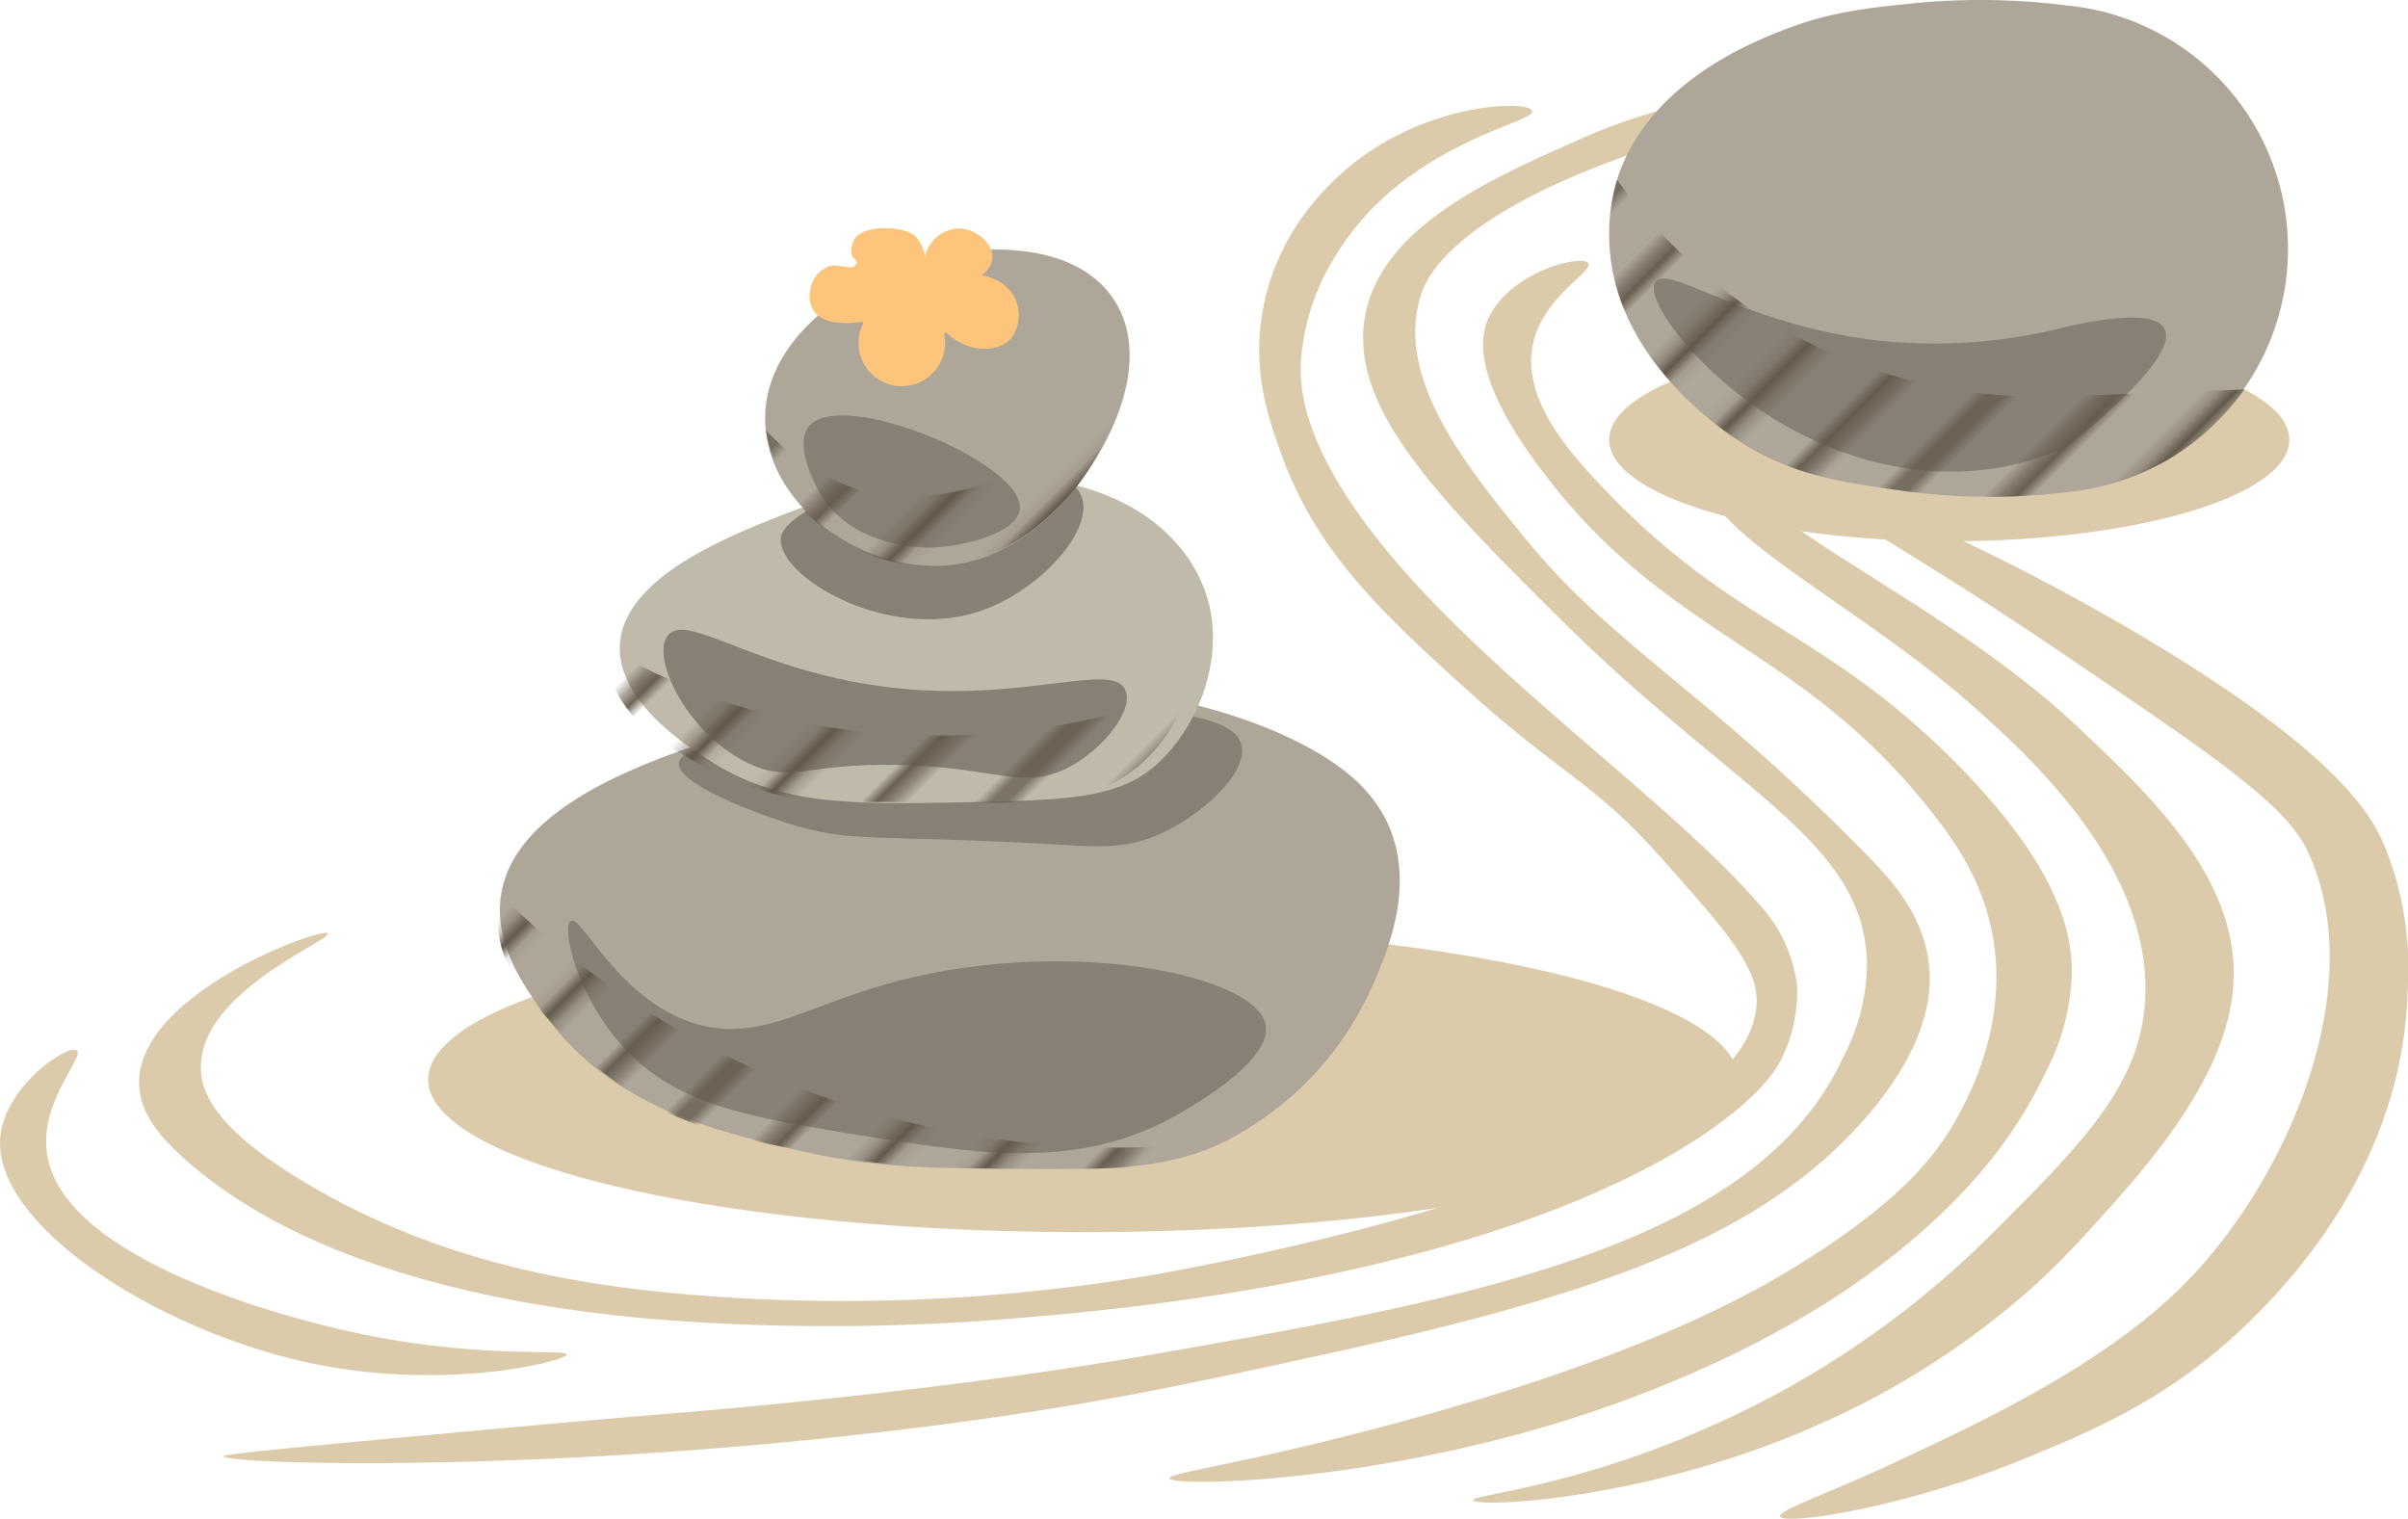 <svg id="Layer_1" data-name="Layer 1" xmlns="http://www.w3.org/2000/svg" xmlns:xlink="http://www.w3.org/1999/xlink" viewBox="0 0 285.65 180.16"><defs><style>.cls-1,.cls-2{fill:none;}.cls-2{stroke:#63594c;stroke-width:1.44px;}.cls-3{fill:#dbcbab;}.cls-4{fill:#ada699;}.cls-5{fill:#878074;}.cls-6{fill:url(#New_Pattern_13);}.cls-7{fill:#bfbaa9;}.cls-8{fill:#fcc57b;}</style><pattern id="New_Pattern_13" data-name="New Pattern 13" width="72" height="72" patternTransform="matrix(0.97, -0.97, -0.97, -0.97, 86.95, 650.48)" patternUnits="userSpaceOnUse" viewBox="0 0 72 72"><rect class="cls-1" width="72" height="72"/><rect class="cls-1" width="72" height="72"/><line class="cls-2" x1="71.75" y1="3.6" x2="144.25" y2="3.6"/><line class="cls-2" x1="71.75" y1="18" x2="144.25" y2="18"/><line class="cls-2" x1="71.75" y1="32.4" x2="144.25" y2="32.4"/><line class="cls-2" x1="71.75" y1="46.8" x2="144.25" y2="46.8"/><line class="cls-2" x1="71.75" y1="61.2" x2="144.25" y2="61.2"/><line class="cls-2" x1="71.75" y1="10.8" x2="144.25" y2="10.8"/><line class="cls-2" x1="71.75" y1="25.2" x2="144.25" y2="25.2"/><line class="cls-2" x1="71.75" y1="39.6" x2="144.25" y2="39.6"/><line class="cls-2" x1="71.75" y1="54" x2="144.25" y2="54"/><line class="cls-2" x1="71.75" y1="68.4" x2="144.25" y2="68.4"/><line class="cls-2" x1="-0.25" y1="3.6" x2="72.25" y2="3.6"/><line class="cls-2" x1="-0.25" y1="18" x2="72.25" y2="18"/><line class="cls-2" x1="-0.25" y1="32.4" x2="72.25" y2="32.4"/><line class="cls-2" x1="-0.25" y1="46.8" x2="72.25" y2="46.8"/><line class="cls-2" x1="-0.25" y1="61.2" x2="72.25" y2="61.2"/><line class="cls-2" x1="-0.25" y1="10.8" x2="72.25" y2="10.8"/><line class="cls-2" x1="-0.25" y1="25.2" x2="72.25" y2="25.2"/><line class="cls-2" x1="-0.25" y1="39.6" x2="72.25" y2="39.6"/><line class="cls-2" x1="-0.25" y1="54" x2="72.25" y2="54"/><line class="cls-2" x1="-0.25" y1="68.4" x2="72.25" y2="68.4"/><line class="cls-2" x1="-72.25" y1="3.6" x2="0.25" y2="3.6"/><line class="cls-2" x1="-72.25" y1="18" x2="0.25" y2="18"/><line class="cls-2" x1="-72.25" y1="32.4" x2="0.25" y2="32.4"/><line class="cls-2" x1="-72.25" y1="46.8" x2="0.25" y2="46.8"/><line class="cls-2" x1="-72.25" y1="61.2" x2="0.25" y2="61.2"/><line class="cls-2" x1="-72.25" y1="10.8" x2="0.25" y2="10.8"/><line class="cls-2" x1="-72.25" y1="25.2" x2="0.25" y2="25.2"/><line class="cls-2" x1="-72.25" y1="39.6" x2="0.25" y2="39.6"/><line class="cls-2" x1="-72.25" y1="54" x2="0.25" y2="54"/><line class="cls-2" x1="-72.25" y1="68.4" x2="0.25" y2="68.4"/></pattern></defs><g id="Layer_2" data-name="Layer 2"><g id="regular"><g id="Layer_2-2" data-name="Layer 2-2"><g id="regular-2"><ellipse class="cls-3" cx="128.5" cy="128.05" rx="77.71" ry="18.11"/><path class="cls-3" d="M51.74,170.14c15.69-1.46,27.41-2.44,29.42-2.6,5.37-.46,31.93-2.7,56.31-7,37.51-6.58,71-12.87,81.23-35.23a23.94,23.94,0,0,0,2.76-11.4c-.53-14.33-16-20.19-36.47-40.58-14.28-14.2-25.24-25.1-23-36.13,2.12-10.44,15.09-16.09,25.28-20.62C199,11.3,210,10.23,231.8,8.14c8-.76,14.53-1.15,18.86-1.36v3.64a147.9,147.9,0,0,0-56.13,7.49C171.67,25.77,169,33.38,168.46,35.3c-2.83,9.72,5.45,19.92,12.11,28.14,10.83,13.34,21.27,18,40.72,37.81,2.82,2.87,7,7.19,7.56,13.46.25,2.62.24,9.2-8,18.41-12.36,13.81-31.4,20.48-63.77,27.55-16.09,3.51-27.45,6-46.09,8.41-45.38,5.88-84.42,4.61-84.45,3.67C26.52,172.48,34.93,171.7,51.74,170.14Z"/><path class="cls-3" d="M188.41,31.23c-.76-1.13-9.51,1.05-11.92,6.71-.82,2-2,6.82,6.55,18.06,15.05,19.9,30.54,20.43,46.22,40.47,3.16,4,6.13,8.63,7.18,14.86,1.69,10.07-2.69,18.35-4.21,21.13-2.46,4.5-6.59,9.85-18.4,17.27-5.71,3.59-18.92,11.24-49.08,19.31-17.26,4.62-26.09,5.64-26,6.32.15,1,21.73.69,45.19-6.32,21-6.28,33.51-14.91,36.47-17,15.61-11,20.46-21,22.83-26a26.93,26.93,0,0,0,2.5-9.89c.28-5.12-1.35-13.35-14.17-26.1-15.79-15.71-26.22-15.9-42.18-33-3.86-4.14-8.8-10.07-7.56-16.15C183,35.16,189.08,32.23,188.41,31.23Z"/><path class="cls-3" d="M203.74,54.73c-.9.3-1,2.21-1,2.72,0,5.9,19.13,15.25,32,26.93C241,90,255.5,103.23,254.45,118.87c-.67,10-7.48,16.84-18.56,27.88a110.35,110.35,0,0,1-32.72,22.33c-16.45,7.39-28.54,8.21-28.41,8.88.17.88,20.89.21,42-9.43a96.66,96.66,0,0,0,23.49-15.06,90.36,90.36,0,0,0,6.84-6.72c7.11-7.75,17.06-18.59,17.84-29.86.86-12.5-9.75-22.47-18.65-30.84-13.91-13.07-34-22-39.08-28.62C206.75,56.91,204.91,54.33,203.74,54.73Z"/><path class="cls-3" d="M221.29,62.57C227.75,66.48,236.66,72,247,79.1c16.1,10.9,24.18,16.49,26.69,21.77,7.65,16-2.34,39.26-14.77,51.64-9.41,9.39-23.81,16.13-33.52,20.67-8.46,4-14.46,5.93-14.23,6.69.34,1.14,14.85-1,29.07-6.87,7.92-3.26,17.58-7.24,26.89-16.51,3.73-3.72,17.93-17.87,18.48-39a38.6,38.6,0,0,0-2.73-17.13c-1.55-3.63-5.55-11.19-29.54-25.33a262.74,262.74,0,0,0-26.6-13.68Z"/><path class="cls-3" d="M181.75,13.14c.48,1.48-14.77,3.66-23,16.7a27.13,27.13,0,0,0-4.43,13c-.18,3.57.26,11.71,13.3,26.07,12.74,14,31.17,27,40.9,38.18a17.25,17.25,0,0,1,4.66,9.88,18,18,0,0,1-2,8.92c-3.87,7.4-27.66,25.4-90.23,30.45a262.22,262.22,0,0,1-40.71.34c-11-.79-41.91-3.72-59.14-19.94-2-1.9-4.52-4.62-4.6-8.18-.23-10.75,21.89-18.68,22.39-17.84s-15.22,6.91-15.06,16c.05,3,1.82,7.4,13.12,14,16.07,9.36,32.49,12,47.85,13.08a219.76,219.76,0,0,0,51.68-2.52c7.2-1.26,71.18-12.89,71.9-32.33.16-4.27-3.64-8.54-11.23-17.09-8.18-9.21-11.66-9.7-22.84-19.77C164,72.76,156.17,65.55,151.93,53.7c-1.52-4.22-3.56-10.16-2-17.55,2-9.87,9-15.59,11.42-17.38C170.33,12.1,181.36,11.91,181.75,13.14Z"/><path class="cls-3" d="M9.11,124.6c1,.7-4.28,5.87-3.57,11.93C7,149.87,36.37,156.75,40.3,157.68c15.68,3.68,26.91,2.25,26.93,3s-14.74,4.55-31.19.85c-17.51-3.94-37-16.2-36-26.76C.69,128.75,8,123.85,9.11,124.6Z"/><ellipse class="cls-3" cx="231.23" cy="52.17" rx="40.34" ry="12.04"/><path class="cls-4" d="M92.51,85.4c-12,3.43-31.32,9-33.08,20.81-.89,6,3,11.25,5.58,14.64,7.89,10.58,20.13,13.4,30,15.68,8.61,2,15.14,2,23.39,2.11,13.31.11,20,.17,26.94-3.25a37.92,37.92,0,0,0,17.5-18.52c1.69-3.88,5.13-11.76,1.82-19.09-1.26-2.79-3.44-5.37-7.28-7.83C147,83.29,123,76.62,92.51,85.4Z"/><path class="cls-5" d="M67.74,109.26c-1.13.67.55,8.44,5.79,14.49,6.23,7.17,14.67,8.67,28.07,10.85,14.86,2.41,26.11,4.08,37.38-2,1.35-.73,12.17-6.62,11.13-11.13-1.41-6.11-24.72-10.57-45.22-4.66-9.93,2.86-15.38,7.06-23,4.43C73,118.12,69,108.48,67.74,109.26Z"/><path class="cls-5" d="M91.55,87.73c-4.79.22-10.73.84-11,2.72-.38,2.35,8.11,5.68,12.75,7.16,7.76,2.47,9.59,1.3,32,2.56,5,.29,8,.52,11.75-1,5.2-2.15,11.19-7.49,10.19-10.92C145.61,82.89,125.68,83.12,91.55,87.73Z"/><path class="cls-6" d="M59.43,106.21a13.31,13.31,0,0,0-.21,4.87c.26,1.8,1,4.52,5.79,9.77a46.13,46.13,0,0,0,9.31,8.39c7.16,4.75,14.12,6,23.29,7.71,2,.37,5.28.91,9.33,1.28,2.13.2,4.22.32,11.46.41,14.54.18,17.71-.16,21.26-1.19a42.32,42.32,0,0,0,5.68-2.06,105.76,105.76,0,0,1-51.44-6.7A105.18,105.18,0,0,1,59.43,106.21Z"/><path class="cls-4" d="M245.19.65A81,81,0,0,0,226.71.42c-5.12.52-9.64,1-15.08,3.11-3.76,1.47-16.21,6.35-19.8,17.79a22.06,22.06,0,0,0-.93,7.27c.51,15.06,15.64,23.94,16.83,24.62,5.69,3.22,10.82,4,17.34,4.92a76.27,76.27,0,0,0,20.36.23A29,29,0,0,0,245.19.65Z"/><path class="cls-5" d="M245.35,38.71a62.78,62.78,0,0,1-20.52,1.87c-16.91-1.31-26.78-9.33-28.43-7.16s6.42,12.75,17.6,18.24C216.62,53,227.13,58,239.4,55a32.92,32.92,0,0,0,6-2.12c3.9-3.17,13-10.88,11.36-13.88C256.31,38.12,254.54,36.68,245.35,38.71Z"/><path class="cls-6" d="M245.19,47a63.09,63.09,0,0,1-25.51-4.09,61.77,61.77,0,0,1-27.85-21.59,23.21,23.21,0,0,0-.93,7.27c.47,15,15.85,24.06,16.83,24.62,5.69,3.22,10.82,4,17.34,4.92a76.27,76.27,0,0,0,20.36.23A29.11,29.11,0,0,0,266.25,46.2Z"/><path class="cls-7" d="M73.53,76.54c-.31,6.61,7.78,11.83,10.57,13.63,8.26,5.34,16.61,5.28,30.34,5,12.16-.24,18.34-.45,22.83-4.54,4.9-4.46,8-12.45,6-19.54a17.33,17.33,0,0,0-4.2-7.16C128.71,53,106.83,55.51,92.51,61.2,86.19,63.71,73.91,68.59,73.53,76.54Z"/><path class="cls-5" d="M97.28,59.73c-4.27,2.21-4.62,3.56-4.66,4.2-.28,4.49,12.52,12.16,23.42,8.63,7.18-2.32,13.74-9.58,12.27-13.63C126.26,53.34,108.88,53.71,97.28,59.73Z"/><path class="cls-5" d="M79.21,75.4c-2.1,2.74,2.59,12.11,10,15.34,4.79,2.09,6.55-.2,17,0,11.82.16,15.12,3.13,20.57.28,4.24-2.22,7.78-6.91,6.7-9.2-1.5-3.21-10.78,1-25,0C90.66,80.54,81.61,72.29,79.21,75.4Z"/><path class="cls-6" d="M71.58,76.54a14.68,14.68,0,0,0,1.14,4.66c2,4.57,5.84,6.89,9.43,9a39.22,39.22,0,0,0,9.82,4c4.84,1.27,6.25.79,20.52,1,7.07.08,15.6.3,20.8-3a18.47,18.47,0,0,0,2-1.52,18.76,18.76,0,0,0,5.5-8.51c-10.26,3.48-31.61,8.93-54.92,1A76,76,0,0,1,71.58,76.54Z"/><path class="cls-4" d="M90.83,51c1,9.66,11.76,16.66,21.13,16.1,7.14-.43,11.8-5.13,13.55-6.9,5.56-5.61,11.69-17.08,6.58-24.73-4.72-7.07-16.06-6.38-21.83-4.92C102.2,32.56,89.73,39.92,90.83,51Z"/><path class="cls-8" d="M102.12,38.17a.33.33,0,0,1,.14,0,.17.17,0,0,1,.13.2h0A5.13,5.13,0,1,0,112,39.66a.18.18,0,0,1,.16-.2h0a.2.2,0,0,1,.15.06c2.62,2.42,6.13,2.31,7.63.63a4.64,4.64,0,0,0,0-5.53,5.4,5.4,0,0,0-7.15-1.11c2.65.41,4.76-1.2,4.94-2.81.2-1.84-2.1-3.77-4.35-3.58a4.3,4.3,0,0,0-3.66,3.32,4.6,4.6,0,0,0-.28-1.09,5.17,5.17,0,0,0-.74-1.21c-1.22-1.39-6.53-1.61-7.44.41-.18.4-.5,1.61,0,2.06.1.1.38.3.37.57a1.23,1.23,0,0,1-.12.26c-.51.7-1.94-.25-3.29.19a3.59,3.59,0,0,0-2.11,2.82,3.34,3.34,0,0,0,.46,2.5C98,38.88,102,38.24,102.12,38.17Z"/><path class="cls-5" d="M96,50.51c-1.93,2.24.88,7.31,1.12,7.74,3.86,7,13.06,6.73,13.63,6.7,3.74-.16,9.93-1.76,10.22-4.54C121.6,55,100,46,96,50.51Z"/><path class="cls-6" d="M90.83,51a19.32,19.32,0,0,0,3.41,8.08,20.19,20.19,0,0,0,17.72,8c7.1-.59,11.61-5,13.55-6.9a26.65,26.65,0,0,0,6.25-9.67C129.13,52.72,112.52,62,101,57.79A26.07,26.07,0,0,1,90.83,51Z"/></g></g></g></g></svg>
